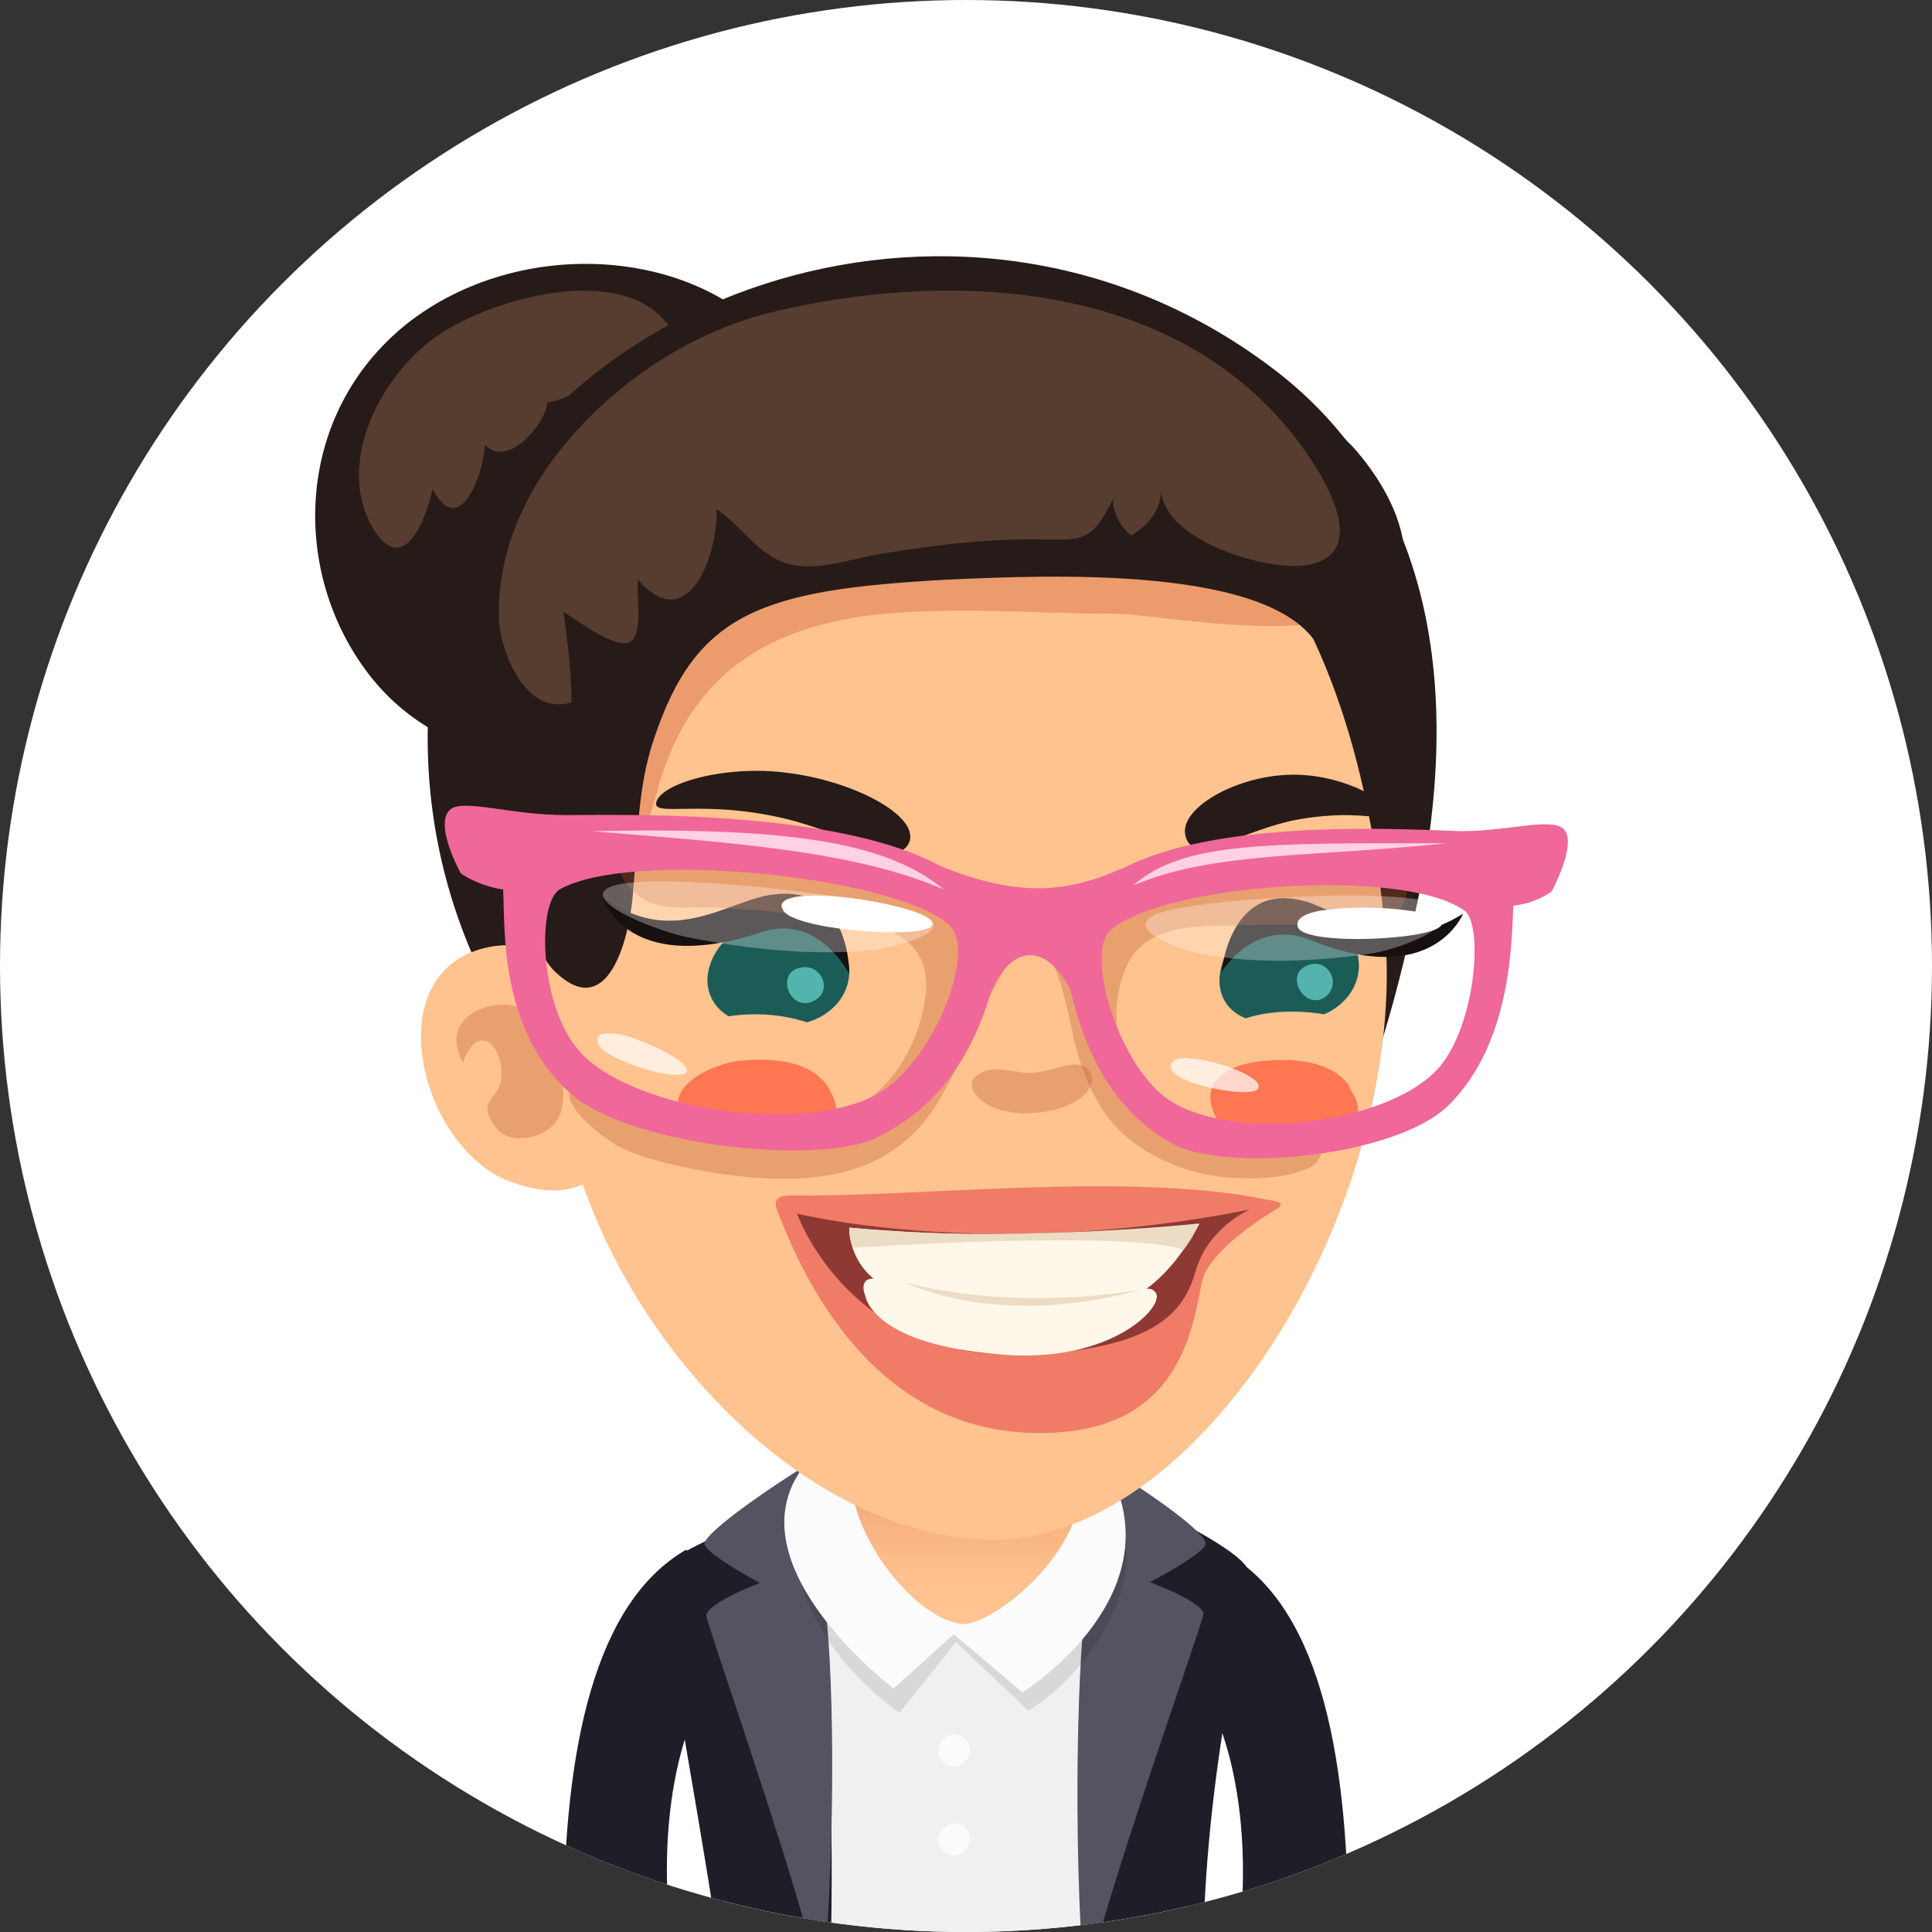<svg enable-background="new 0 0 96 96" viewBox="0 0 96 96" xmlns="http://www.w3.org/2000/svg" xmlns:xlink="http://www.w3.org/1999/xlink"><rect x="0" y="0" width="96" height="96" fill="#333333" stroke="none"/><clipPath id="a"><circle cx="48" cy="48" r="48"/></clipPath><linearGradient id="b" gradientUnits="userSpaceOnUse" x1="48.073" x2="48.073" y1="72.832" y2="80.121"><stop offset="0" stop-color="#ee996d"/><stop offset=".016" stop-color="#ee9a6e"/><stop offset=".373" stop-color="#f8b181"/><stop offset=".709" stop-color="#fdbf8d"/><stop offset="1" stop-color="#ffc491"/></linearGradient><path clip-path="url(#a)" d="m0 0h96v96h-96z" fill="#fff"/><g clip-path="url(#a)"><path d="m37.2 81.6-3.1-4.6c-4.5 2.6-6.1 9.7-6.1 19h5.3c-.7-6.7.9-12.5 3.9-14.4z" fill="#1e1e29"/><path d="m60.8 77.1-3.1 4.6c3 1.9 4.6 7.7 3.9 14.4h5.4c0-9.4-1.6-16.5-6.2-19z" fill="#1e1e29"/><path d="m56.8 74.7c-5.8-3.3-14.3-2.1-18.2.5-5.6 3.8-3.9 10.4-2.4 20.8h22.6c1.7-9.6 3.6-18.2-2-21.3z" fill="#f0f0f0"/><path d="m41.2 96h-5.2z" fill="#1e1e29"/><path d="m39.5 75s-6.1 1.7-6.5 3.1c-.4 1.2 1.5 10.5 2.6 17.9h.4 5.3c.1-6.1 0-14.7-1.8-21z" fill="#1e1e29"/><path d="m41.2 96h-.8z" fill="#535361"/><path d="m40.7 78.3c-.3-.9-5.7 1.2-5.6 2 .1.6 3.4 10 5 15.7h.2.8c.5-8 .2-16.3-.4-17.7z" fill="#535361"/><path d="m35 76.7c-.1.6 5.9 3.8 5.9 3.1 0-.6-.2-7.4-.2-7.4-2.6 1.6-5.6 3.7-5.7 4.3z" fill="#535361"/><path d="m53.8 96h6z" fill="#1e1e29"/><path d="m61.9 77.8c-1-1.3-6.2-3.6-6.2-3.6-1.8 6.5-2.1 15.3-1.9 21.8h6c.3-10.1 2.7-17.4 2.1-18.2z" fill="#1e1e29"/><path d="m53.7 96h.5z" fill="#535361"/><path d="m59.8 80.2c.1-.7-5.2-2.8-5.6-2-.5 1.4-.9 9.7-.5 17.7h.5.5c1.6-5.6 5-15.1 5.1-15.7z" fill="#535361"/><path d="m54.2 72.4s-.1 6.7-.2 7.4c0 .6 6-2.5 5.9-3.1 0-.6-3-2.7-5.7-4.3z" fill="#535361"/><path d="m39.7 78.3c1.1 4.3 5 6.8 5 6.8l2.8-3.5 3.6 3.4c2.5-1.5 4.9-4.9 4.9-7.8 0-2.1-17.4-3.2-16.3 1.1z" opacity=".1"/><path d="m39.7 73.2c-3.1 4.8 4.7 10.7 4.7 10.7l3-2.7 3.4 2.9s7.1-4.4 4.6-10.4c-2.2-5.4-12.6-5.3-15.7-.5z" fill="#fbfbfb"/><path d="m45.6 67.5c-1.9.6-3.2 3-3.3 5.6-.2 3.2 3.3 7.5 5.6 7.6 1.8 0 9.4-5.9 4-11.7-1.5-1.7-4.5-2-6.3-1.5z" fill="url(#b)"/><path d="m47.4 86.2c-.4 0-.8.4-.8.8s.4.8.8.8.8-.4.8-.8c0-.5-.3-.8-.8-.8z" fill="#fbfbfb"/><path d="m47.4 90.6c-.4 0-.8.4-.8.8s.4.8.8.8.8-.4.8-.8-.3-.8-.8-.8z" fill="#fbfbfb"/><path d="m20.2 16.1c-5.6 4.5-5.8 12.4-1.8 17.5s11.8 5.6 17.4 1.1 7-12.2 3-17.3c-3.9-5.1-12.9-5.8-18.6-1.3z" fill="#261b18"/><path d="m21.3 17c-2.7 2.2-4.5 6.2-2.8 9.2 1.5 2.5 2.6-.2 3-1.9 1.3 2.5 2.5-.6 2.6-2.2 1.1 1.2 3-1 3.1-2.1 2.3-.4 4-2.8 6.1-3.7-2.2-3.4-9.2-1.5-12 .7z" fill="#573d2f"/><path d="m63.1 18.2c-15.8-11.8-37.6-2.9-41 11.5-2.4 9.9.5 18.7 6 25.1 2.7 3.2 4.6 7.1 7.3 10.3 2.6 3.1 5.7-2 8-3.2 3-1.6 6.6-2.4 10-1.8 3 .5 5 3.7 8 3.9 4 .2 5.3-6.5 6.3-9.3.9-2.6 1.7-5.3 2.3-8 3-12 1.3-22.4-6.9-28.5z" fill="#261b18"/><path d="m45.3 21.1c-11 1.8-19.2 17.4-17.6 32.3 1.2 11.2 11.3 22.8 21.3 23.1 10.6.4 21.1-16.7 19.8-30.5-1.4-14.9-8-27.5-23.5-24.9z" fill="#ffc38f"/><path d="m59.4 23.8c-4.3-1.4-8.7-2.3-13.2-2.5-4-.2-8.3-.5-12.1 1-2.1.9-4.6 2.1-5.5 4.3-1 2.8-.7 6.4-.3 9.3.4 3.2 1.1 6.5 2.7 9.3.2-2 1.1-3.8 1.6-5.7 1.6-6.1 5.6-8.2 10.4-8.9 4-.5 8.5-.1 12.5-.1 2.2 0 14.6 2.5 12.1-2.6-1.2-2.2-6-3.3-8.2-4.1z" fill="#bf3c1b" opacity=".3"/><path d="m24.1 47.1c-5.4 1.3-3.2 9.9 1.2 11.6 1.4.5 2.7.7 4 0 0 0 .1-.1.1-.1.7-1-.1-6.8-.4-7.9-.8-2.7-2.3-4.2-4.9-3.6z" fill="#ffc38f"/><path d="m25.9 50.1c-1.2-.6-4.2.3-2.9 2.7.8-2.2 2.1-.7 1.9.9-.2 1-1.3 1-.2 2.4.6.7 1.8.5 2.4.1 2-1.1.2-5.4-1.2-6.1z" fill="#b54d26" opacity=".3"/><path d="m54.4 16.9c-3.6-.8-7.6-1-11.3-.7-6.2.6-13.8 3.3-16 9.9-1.3 4-.8 8.7-.6 12.9.1 2.5-1 7.3 1.1 9.3 2.4 2.3 3.5-1 3.8-3.4.3-2.7.2-5.6 1.1-8.2 2.1-6.3 5.4-7.4 14.6-7.9 4.7-.2 16.4-.8 18.5 3.5.8 1.6 7.8-2.8 1.8-9.9-2.7-3.1-9.2-4.7-13-5.5z" fill="#261b18"/><path d="m38.4 15.5c-2.9.7-5.7 2.2-8 4.2-1.6 1.4-3 3-4 4.8-1.1 2-1.7 4.1-1.6 6.4.1 1.5 1.3 4.7 3.6 4 0-1.5-.2-3-.4-4.5.5.3 2.6 1.9 3.3 1.5s.3-2.5.4-3.1c2.5 2.9 4-1.3 3.9-3.5 1.1.7 1.8 1.9 3 2.5 1.6.8 3.4 0 5.3-.3 2.4-.4 4.9-.7 7.3-.7 2.5 0 3 .3 4.1-2 0 .7.4 1.4.9 1.8.9-.5 1.5-1.3 1.5-2.3 0 2.6 5.7 4.3 7.6 3.7 3.1-.9-.2-5.6-2-7.5-6.2-6.6-16.5-7-24.9-5z" fill="#573d2f"/><path d="m67 53.9c-.9-1.2-2.7-1.3-4-1.2-1.7.1-3.9.9-2.3 3.3.9 1.3 7.6 1.7 6.7-1.3-.1-.3-.3-.5-.4-.8z" fill="#ff7752"/><path d="m40.9 53.7c-1-1.1-2.8-1.1-4.1-1-1.7.2-4.6 1.7-2.2 3.5 1.7 1.3 8 1.1 6.8-1.7-.2-.4-.3-.6-.5-.8z" fill="#ff7752"/><path d="m40.1 45.8c-3.9-1.2-6.5 3.1-3.9 4.7 1.3-.2 2.7-.1 3.9.3 2.7-.8 2.9-4.1 0-5z" fill="#1c5c57"/><path d="m51.4 53.3c-1 .1-1.9-.5-2.8.1-.9.5.2 2.1 2.8 1.9s3.2-1.6 2.7-2.1c-.5-.7-1.6 0-2.7.1z" fill="#b54d26" opacity=".3"/><path d="m39.7 48.1c-1.2.3-.4 2.3.8 1.6.9-.5.3-1.9-.8-1.6z" fill="#6cd9d2" opacity=".7"/><path d="m65.1 45.5c-4-.7-6 4-3.2 5.1 1.2-.4 2.7-.4 3.9-.2 2.5-1.1 2.3-4.4-.7-4.9z" fill="#1c5c57"/><path d="m64.9 48c-1.1.5 0 2.3 1 1.5.8-.7 0-2-1-1.5z" fill="#6cd9d2" opacity=".7"/><path d="m62.9 59.6c-6.8-1.4-17.4-.1-23.6-.2-.5 0-.9.1-.7.7.9 2.3 4.2 10.9 12.7 11.1 7.1.2 7.9-4.8 8.4-7.4.2-1.3 2.2-2.8 3.7-3.7.5-.3.2-.4-.5-.5z" fill="#e64e4e" opacity=".6"/><path d="m39.6 60.3s2.5 7.1 10.8 7c7.5-.1 8.5-2.5 9-4.1.6-2.2 2.7-3.1 2.7-3.1-13 2.6-22.5.2-22.5.2z" fill="#8f3935"/><path d="m42.2 61s-.1 2.3 2.4 3.2c3.2 1.2 6.9 1.4 10.7.6 2.6-.5 4.3-4 4.3-4s-7.1 1.1-17.4.2z" fill="#fff7ea"/><path d="m52.4 64.8c-3.5 0-6.6-.5-8.2-1.1-1.4-.5-1.4.2-1.2.7 0 0 .3 2.4 6.7 2.9 5.6.5 8.3-2.5 7.7-3.1-.5-.6-1.4.6-5 .6z" fill="#fff7ea"/><path d="m42.2 61s0 .7.2 1c0 0 13.5-.9 16.4.1 0 0 .6-.7.7-1.3.1 0-9.5 1-17.3.2z" fill="#ecdcc4"/><path d="m44.9 63.7c5.4 2.4 11.7.4 11.7.4-6.9 1.1-11.7-.4-11.7-.4z" fill="#ecdcc4"/><path d="m38.1 44.5c-2.1.4-4.9 2.6-8.2 0 0 0 1.1 4.1 8 1.8 2.8-.9 4.3 2.1 4.3 2.1s.1-4.7-4.1-3.9z" fill="#161110"/><path d="m64.9 44.8c-3.8-1.1-4.2 3.5-4.2 3.5s1.6-2.7 4.4-1.6c6.1 2.5 7.6-1.3 7.6-1.3-3.5 2.2-5.8 0-7.8-.6z" fill="#161110"/><path d="m64 38.5c-2.7.1-5.4 1.7-5.1 3 .3 1.5 2.6-.1 5.2-.7 3.3-.7 5.1.1 5.1-.2-.3-1-2.8-2.2-5.2-2.1z" fill="#261b18"/><path d="m39.1 38.4c-3-.4-6.3.5-6.5 1.5-.1.7 2.4-.2 6.5.8 3.2.8 5.6 2.5 6.1 1.1.4-1.3-2.8-3-6.1-3.4z" fill="#261b18"/><path d="m67.2 41.9c-2.2 0-4.4.3-6.5.8-1.8.4-3.9.6-5.6 1.4-1.6.7-2.2 1.2-4.1 1.1-3.3-.3-6-2.4-9.3-2.9-2.6-.4-5.2-.8-7.8-.6-1.5.1-4.5.8-2.3 2.7 1.1 1 2.7.6 4.1.7.9.1 1.8.1 2.7.2 3.1.4 8 .1 7.6 4.1-.3 2.7-2.1 5.4-4.3 5.9-2.1.4-4.4.5-6.5.4-1.6-.1-3.2-.4-4.7-1.2-.4-.2-1.6-1.1-2.1-.5-.7.9 1.8 2.7 2.4 3 1.5.7 3.1 1 4.8 1.3 4.1.6 8.3.5 10.8-3.2 1.4-2.2 2.2-4.7 3.5-6.9 2.2-3.6 3 1.4 3.5 3.6.3 1.2.8 2.5 1.5 3.5 1.3 1.9 3.8 3 6 3.2 1.3.1 2.7.1 4-.4.8-.3 1.1-1.2.2-1.5-.5-.2-1.4-.1-2-.2-.8-.1-1.7-.1-2.5-.3-1.1-.2-2.1-.7-3-1.4-.6-.5-1.1-1.1-1.5-1.8-.8-1.4-.8-3.2-.2-4.7.8-2.1 3.1-2.2 5-2.2 2.3-.1 4.6 0 6.9-.1 1.4-.1 1.9-.4 2.2-1.9.7-2.1-1.1-2.1-2.8-2.1z" fill="#b54d26" opacity=".3"/><path d="m28.1 40.5c-2.7 0-5-.8-5.7-.3-.9.7.5 3.2.5 3.2s.8.6 2.1.8c.1 1.9-.2 6.8 3.2 10 2.8 2.7 12.2 3.7 15.2 2.4 3.7-1.7 5.4-5.1 6.1-8.4 1.9-8.3-17.6-7.7-21.4-7.7zm15.6 13.8c-3.7 2.2-12.8.8-15.1-2.3-1.8-2.3-1.9-7.1-.8-7.8 3.5-2 16.4-.7 19.3 1.7 1.5 1.2-.6 6.7-3.4 8.4z" fill="#f06799"/><path d="m72.6 41.3c-3.5-.1-21-1.3-19.6 6.9.6 3.4 2 6.8 5.2 8.6 2.6 1.5 11.2.7 13.8-1.9 3.1-3.1 3.1-8 3.2-9.9 1.1-.1 1.9-.7 1.9-.7s1.3-2.4.6-3.1c-.6-.6-2.7.1-5.1.1zm-.9 11.5c-2.2 3-10.4 4.1-13.7 1.8-2.5-1.8-4.1-7.3-2.8-8.4 2.7-2.3 14.4-3.1 17.5-1 1 .5.7 5.3-1 7.6z" fill="#f06799"/><g fill="#fff"><path d="m57.5 45.4c-1.9.8 1.5 1.9 2.2 2 2.6.5 5.5.4 8.3 0 1.5-.2 4.6-1.4 3.7-2.3-1.1-1.1-12.1-.5-14.2.3z" opacity=".3"/><path d="m66 45.2c-1 .1-1.7.4-1.5.9.5.9 6.6.6 7.1-.1s-3.3-1.1-5.6-.8z"/><path d="m59.2 52.6c-.7-.1-1.1.1-1 .5.2.8 4 1.5 4.3 1 .4-.5-1.9-1.4-3.3-1.5z" opacity=".7"/><path d="m30.8 51.4c-.7-.1-1.2-.1-1.1.4.1.8 4 2 4.4 1.5.4-.4-1.9-1.6-3.3-1.9z" opacity=".7"/><path d="m45.7 45.4c-2.4-.9-14.4-2.3-15.6-1.2-.9.7 2.6 2.1 4.2 2.4 3.1.6 6.3.9 9.1.6.8-.1 4.5-.9 2.3-1.8z" opacity=".3"/><path d="m40.5 44.5c-1.1 0-1.9.2-1.6.7.4 1 6.9 1.5 7.4.8.5-.6-3.4-1.5-5.8-1.5z"/></g><path d="m55.4 43.3c-2.6 1.1-5 1.2-8.5-.2-2.6-1 1.3 1.8 1.6 3.2s-.3 5.6.7 3.1 2.8-2.6 4-.2c1.1 2.3 1.2-3.8 1.7-4.4s3.1-2.6.5-1.5z" fill="#f06799"/><path d="m29.4 41.3c7.3.6 13.1 1 17.5 2.9-2.9-2.4-7.8-3.1-17.5-2.9z" fill="#ffd1e2"/><path d="m71.9 41.9c-8.9 0-13.1-.1-15.6 2.1 4-1.7 9-1.4 15.6-2.1z" fill="#ffd1e2"/></g></svg>